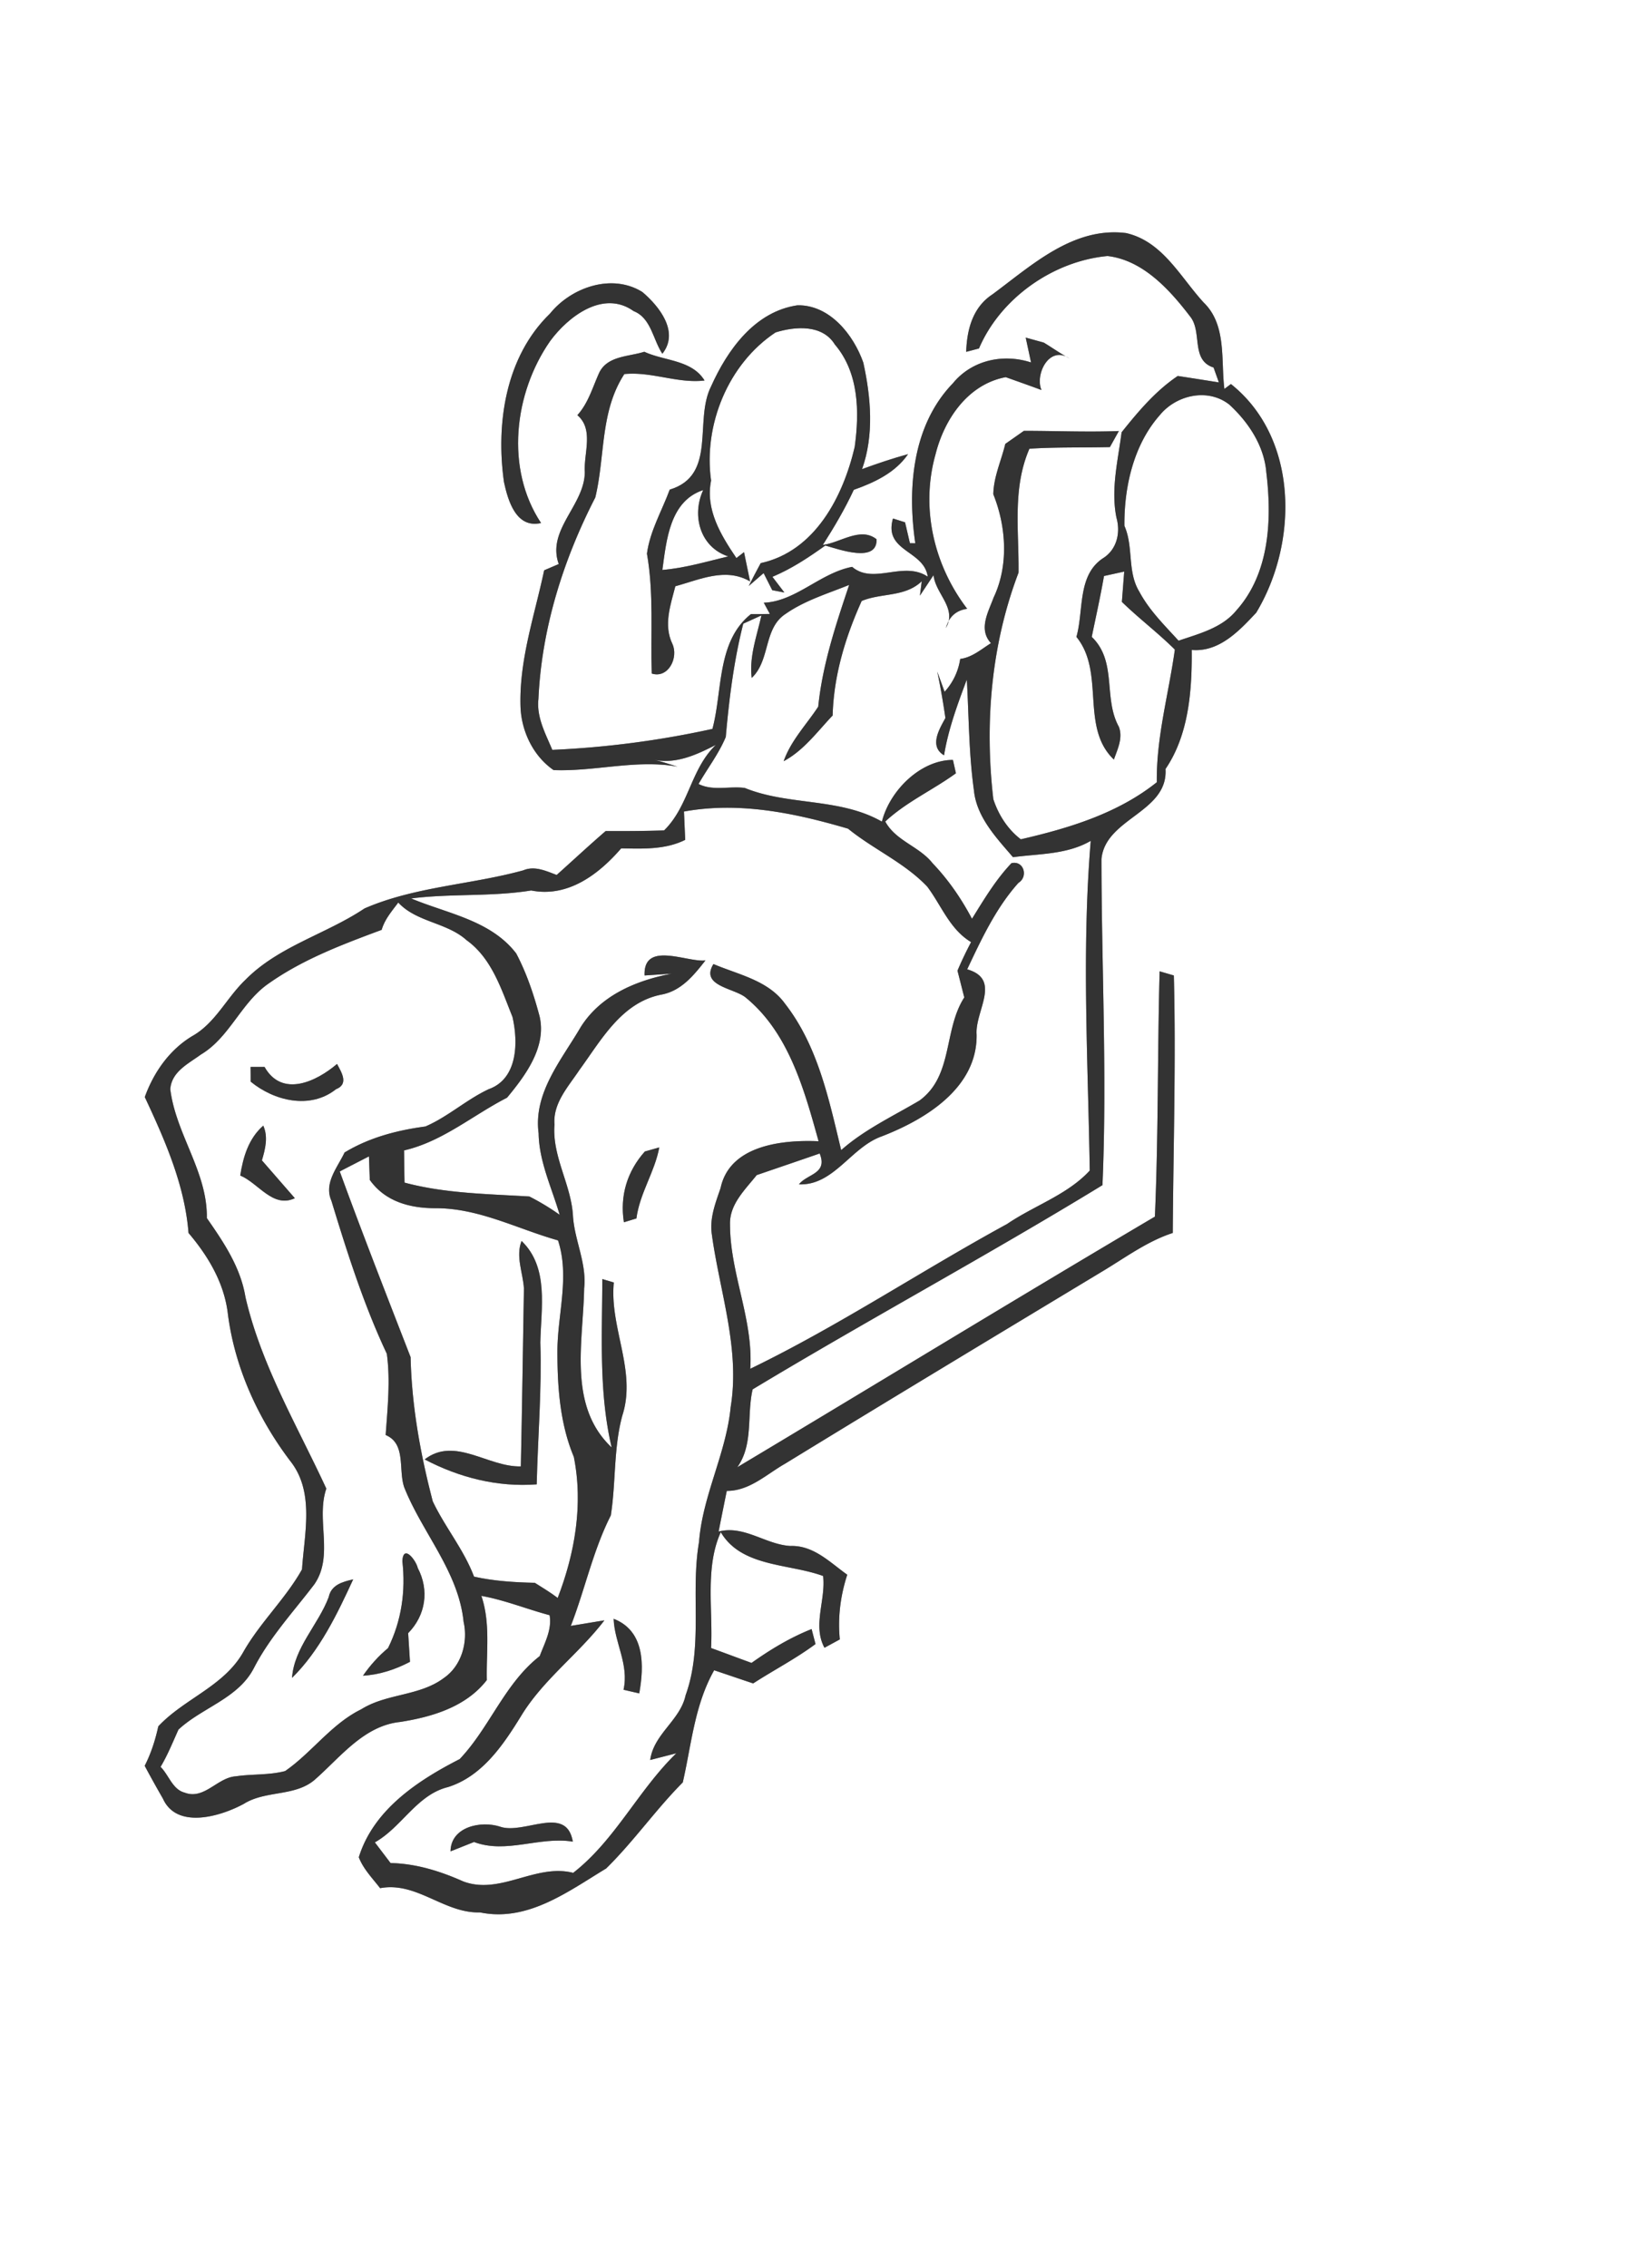 <svg width="240" height="250pt" viewBox="0 0 180 250" xmlns="http://www.w3.org/2000/svg"><rect x="0" y="0" width="180" height="250" fill="#808080" stroke="none"/><g fill="#FFF"><path d="M0 0h180v250H0V0m109.39 32.45c-2.17 1.42-2.81 3.87-2.89 6.33l1.41-.37c2.36-5.53 8.16-9.63 14.17-10.19 3.89.45 6.84 3.7 9.1 6.66 1.38 1.69.03 4.81 2.59 5.63.14.41.44 1.23.58 1.64-1.13-.18-3.4-.54-4.53-.71-2.45 1.65-4.36 3.92-6.19 6.21-.4 3.12-1.2 6.25-.57 9.4.48 1.68.04 3.55-1.51 4.5-2.81 1.89-2.08 5.75-2.9 8.65 3.2 3.93.39 9.96 4.13 13.52.4-1.14 1.02-2.37.55-3.61-1.75-3.16-.16-7.19-2.99-9.91.46-2.24.96-4.46 1.35-6.71.56-.12 1.67-.37 2.23-.49-.07.83-.19 2.5-.26 3.34 1.88 1.83 3.98 3.41 5.84 5.26-.68 4.89-2.05 9.64-1.99 14.62-4.3 3.44-9.69 5.07-14.99 6.29-1.45-1.11-2.47-2.71-3.03-4.43-.97-8.4-.24-17.02 2.78-24.96.06-4.6-.7-9.28 1.2-13.66 2.96-.19 5.91-.11 8.87-.18.25-.44.74-1.33.99-1.77-3.49.13-6.98-.02-10.47-.02-.51.36-1.54 1.08-2.05 1.44-.44 1.84-1.29 3.64-1.32 5.55 1.43 3.56 1.71 7.86.03 11.39-.59 1.61-1.7 3.49-.29 5.02-1.08.68-2.08 1.57-3.39 1.74a6.87 6.87 0 0 1-1.72 3.62c-.2-.56-.61-1.67-.81-2.23.36 1.69.65 3.4.9 5.12-.66 1.21-1.83 3.11-.15 4.11.47-2.88 1.49-5.63 2.51-8.35.23 4.06.22 8.15.78 12.19.29 2.97 2.46 5.23 4.31 7.39 2.88-.39 5.95-.28 8.57-1.8-1.01 12.08-.3 24.26-.11 36.34-2.45 2.67-6.13 3.86-9.11 5.89-9.5 5.18-18.58 11.25-28.31 15.96.35-5.43-2.22-10.48-2.23-15.87-.09-2.25 1.66-3.86 2.94-5.48 2.31-.79 4.63-1.58 6.94-2.38.92 2.26-1.38 2.23-2.28 3.4 3.83.15 5.73-4.08 9.1-5.28 4.84-1.87 10.57-5.35 10.48-11.23-.19-2.61 2.8-6.08-1.04-7.19 1.58-3.34 3.16-6.75 5.65-9.53 1.12-.69.58-2.5-.77-2.17-1.73 1.82-3.03 4-4.35 6.13-1.17-2.22-2.6-4.3-4.34-6.12-1.47-1.87-4.05-2.45-5.22-4.6 2.33-2.17 5.25-3.47 7.79-5.32l-.33-1.47c-3.54 0-6.95 3.33-7.83 6.8-4.66-2.66-10.28-1.74-15.11-3.71-1.68-.23-3.53.36-5.1-.44.99-1.73 2.23-3.33 3-5.18.37-4.2.89-8.41 1.93-12.49l2-.91c-.5 2.27-1.36 4.52-1.07 6.89 2.08-1.96 1.27-5.46 3.74-7.06 2.12-1.48 4.63-2.23 7-3.19-1.47 4.39-2.94 8.78-3.41 13.42-1.3 1.98-3.01 3.73-3.81 6.01 2.21-1.18 3.71-3.26 5.4-5.04.12-4.41 1.4-8.63 3.2-12.62 2.17-.91 4.76-.4 6.62-2.17l-.2 1.58c.5-.75 1-1.5 1.5-2.26.23 2.1 2.63 3.64 1.36 5.84.33-1.24 1.11-1.95 2.35-2.13-3.68-4.81-5.15-11.14-3.49-17.02.97-3.88 3.57-7.73 7.74-8.51 1.31.47 2.63.93 3.94 1.42-.74-1.71.84-4.99 3.1-3.48-.99-.52-1.9-1.18-2.85-1.75-.5-.14-1.49-.41-1.99-.55.15.69.44 2.05.59 2.74-3.09-1.01-6.53-.25-8.61 2.29-4.48 4.63-5.04 11.56-4.15 17.64l-.59-.01c-.14-.57-.4-1.73-.54-2.3l-1.33-.42c-1.06 3.67 3.43 3.47 3.83 6.41-2.69-1.79-5.96.93-8.33-1.08-3.52.67-6.22 3.82-9.74 3.95l.67 1.24c-.52.01-1.57.02-2.09.02-3.77 3-3.11 8.43-4.24 12.65a103.04 103.04 0 0 1-17.65 2.31c-.75-1.79-1.75-3.59-1.53-5.6.35-7.77 2.73-15.34 6.27-22.22 1.1-4.57.51-9.47 3.2-13.6 3-.3 5.87 1.06 8.84.71-1.4-2.29-4.43-2.14-6.64-3.17-1.7.55-4.02.43-4.95 2.27-.74 1.61-1.21 3.38-2.43 4.72 1.84 1.56.7 4.18.82 6.25 0 3.67-4.23 6.37-2.87 10.16-.4.17-1.21.52-1.61.69-1.06 5.02-2.8 9.97-2.6 15.17.13 2.65 1.43 5.33 3.64 6.85 4.56.18 9.1-1.2 13.67-.38-.89-.26-1.76-.57-2.66-.77 2.46.53 4.73-.53 6.88-1.63-2.79 2.67-2.96 6.73-5.71 9.43-2.14.07-4.29.08-6.44.07-1.83 1.58-3.6 3.23-5.4 4.84-1.17-.44-2.43-1.04-3.68-.51-5.78 1.59-11.96 1.79-17.5 4.2-4.25 2.84-9.48 4.16-13.13 7.87-2.07 1.97-3.3 4.76-5.86 6.2-2.51 1.51-4.25 4-5.23 6.72 2.21 4.72 4.41 9.7 4.82 14.98 2.18 2.56 3.95 5.54 4.34 8.94.76 5.9 3.3 11.47 6.87 16.19 2.71 3.4 1.56 7.99 1.3 11.95-1.8 3.22-4.6 5.83-6.45 9.07-2.12 3.81-6.52 5.16-9.39 8.23-.33 1.51-.8 2.98-1.5 4.35.65 1.22 1.32 2.42 2.01 3.62 1.54 3.42 6.4 1.95 8.94.56 2.42-1.51 5.72-.75 7.89-2.73 2.78-2.46 5.35-5.86 9.3-6.28 3.54-.55 7.29-1.67 9.57-4.62-.07-3.12.42-6.26-.6-9.28 2.57.46 5 1.46 7.52 2.13.28 1.6-.55 3.06-1.09 4.51-3.87 3.02-5.51 7.87-8.82 11.35-4.63 2.37-9.49 5.57-11.12 10.82.5 1.3 1.51 2.32 2.35 3.41 4.04-.76 7.04 2.79 11.02 2.67 5.23 1.08 9.69-2.3 13.89-4.84 3.02-2.96 5.46-6.48 8.45-9.49.96-4.17 1.29-8.52 3.46-12.36 1.43.48 2.86.97 4.3 1.45 2.27-1.47 4.69-2.72 6.87-4.34l-.43-1.65c-2.37.94-4.55 2.26-6.62 3.73-1.49-.54-2.97-1.1-4.46-1.64.22-4.21-.69-8.9 1.07-12.77 2.28 3.87 7.5 3.44 11.28 4.83.31 2.65-1.19 5.44.15 7.91.42-.23 1.27-.69 1.69-.92-.24-2.42.07-4.82.82-7.13-1.92-1.37-3.72-3.26-6.27-3.17-2.74-.16-5.08-2.31-7.91-1.59.22-1.12.67-3.36.9-4.48 2.51.01 4.37-1.83 6.43-3 11.7-7.17 23.46-14.25 35.21-21.34 2.44-1.48 4.78-3.2 7.52-4.09.06-9.46.36-18.93.12-28.38l-1.57-.46c-.24 9.01-.13 18.04-.52 27.04-15.41 9.1-30.68 18.44-46.03 27.62 1.8-2.52 1.03-5.74 1.69-8.58 12.74-7.68 25.87-14.75 38.56-22.51.52-11.91-.1-23.97-.11-35.94.42-4.52 7.36-5.12 7.06-9.93 2.57-3.77 2.93-8.67 2.89-13.12 3.02.26 5.23-2.1 7.11-4.11 4.64-7.7 4.69-19.24-2.79-25.2l-.72.54c-.4-3.2.27-7.05-2.28-9.52-2.58-2.81-4.53-6.75-8.56-7.66-5.83-.72-10.4 3.56-14.73 6.76m-48.77 2.12c-4.89 4.74-5.98 12.08-5.07 18.56.45 2.08 1.35 5.15 4.09 4.52-3.97-5.98-2.99-14.31.99-20.04 2-2.73 5.88-5.7 9.21-3.32 1.94.76 2.13 3.15 3.17 4.7 1.9-2.4-.33-5.21-2.2-6.8-3.33-2.09-7.84-.54-10.19 2.38m17.76 8.02c-1.91 3.77.69 9.79-4.56 11.38-.86 2.34-2.18 4.56-2.51 7.06.77 4.37.39 8.8.53 13.21 1.82.58 2.98-1.75 2.27-3.28-.99-2.09-.2-4.26.33-6.34 2.68-.73 5.55-2.11 8.24-.53-.17-.81-.5-2.42-.67-3.23l-.84.65c-1.72-2.54-3.43-5.34-2.79-8.54-.86-6.14 1.89-12.87 7.11-16.33 2.17-.67 5.16-.9 6.53 1.33 2.66 3.11 2.72 7.44 2.19 11.29-1.28 5.48-4.37 11.5-10.36 12.81-.45.83-.89 1.67-1.32 2.52l1.64-1.42.95 1.88 1.34.26-1.32-1.73c2.1-.88 3.99-2.13 5.83-3.45 1.56.44 5.74 1.96 5.65-.69-1.78-1.42-4.04.41-5.92.62 1.25-1.96 2.43-3.96 3.41-6.07 2.26-.8 4.58-1.88 5.98-3.93-1.72.47-3.4 1.04-5.07 1.65 1.34-3.75.98-7.92.14-11.74-1.08-3.07-3.7-6.38-7.25-6.32-4.7.68-7.72 4.9-9.53 8.94z"/><path d="M127.83 45.77c1.82-2.24 5.32-3.04 7.69-1.16 2.1 1.94 3.82 4.53 4.06 7.45.63 5.19.37 11.12-3.29 15.21-1.59 1.95-4.11 2.57-6.38 3.35-1.55-1.7-3.24-3.36-4.33-5.41-1.35-2.21-.61-4.92-1.64-7.25-.04-4.25 1-8.92 3.89-12.19zM73.01 62.82c.45-3.27.81-7.59 4.5-8.8-1.29 2.79-.35 6.29 2.76 7.31-2.4.57-4.79 1.29-7.26 1.49zM75.39 89.45c6.11-1.11 12.21.16 18.09 1.89 2.8 2.28 6.23 3.75 8.73 6.39 1.57 2.09 2.48 4.7 4.83 6.11a41.23 41.23 0 0 0-1.5 3.15l.75 2.95c-2.31 3.58-1.2 8.63-4.93 11.36-2.94 1.74-6.06 3.19-8.64 5.47-1.35-5.58-2.56-11.48-6.19-16.14-1.86-2.58-5.14-3.2-7.89-4.37-1.46 2.38 2.12 2.63 3.48 3.63 4.8 3.86 6.53 10.21 8.11 15.9-3.97-.17-9.79.42-10.8 5.15-.55 1.62-1.21 3.27-.98 5.02.85 6.34 3.15 12.66 2.09 19.12-.49 5.12-3.1 9.75-3.49 14.89-.96 5.6.49 11.45-1.48 16.89-.59 2.76-3.51 4.25-3.9 7.13l2.88-.74c-4.19 4.06-6.75 9.59-11.37 13.18-4.15-1.06-8.04 2.49-12.13.94-2.54-1.13-5.19-1.96-8-2.02-.43-.57-1.3-1.71-1.73-2.28 2.98-1.68 4.62-5.24 8.05-6.09 3.76-1.18 6.08-4.61 8.05-7.81 2.44-4.04 6.36-6.85 9.2-10.57-.93.15-2.78.46-3.7.61 1.56-4.02 2.45-8.32 4.41-12.18.57-3.66.29-7.42 1.27-11.01 1.59-4.93-1.43-9.67-.94-14.66-.32-.1-.95-.28-1.27-.38-.01 6.2-.4 12.47 1.03 18.56-4.86-4.58-3.13-11.63-3.03-17.53.3-2.74-1.04-5.24-1.23-7.93-.17-3.48-2.32-6.58-2.04-10.12-.19-2.36 1.52-4.18 2.73-6 2.42-3.31 4.65-7.47 9.05-8.33 2.18-.4 3.57-2.12 4.86-3.77-1.98.25-6.87-2.21-6.71 1.66l2.99-.2c-3.92.75-7.85 2.39-10.05 5.92-2.11 3.61-5.21 7.22-4.62 11.68.05 3.13 1.46 6.02 2.32 8.98-1.07-.76-2.18-1.43-3.34-2.02-4.6-.28-9.28-.33-13.76-1.53-.02-.89-.04-2.66-.05-3.55 4.23-.97 7.56-3.87 11.35-5.81 2.03-2.45 4.39-5.61 3.58-8.99-.63-2.37-1.42-4.73-2.57-6.91-2.81-3.66-7.57-4.38-11.58-6.06 4.41-.56 8.85-.17 13.23-.88 4.04.8 7.43-1.76 9.92-4.64 2.39.04 4.85.16 7.06-.94-.04-.78-.1-2.34-.14-3.12m-4.31 37.47c-1.95 2.19-2.77 4.88-2.31 7.8.34-.11 1.04-.32 1.38-.42.36-2.77 2.02-5.12 2.52-7.83-.39.11-1.19.34-1.59.45m-3.44 51.51c.09 2.63 1.71 5.01 1.09 7.82.43.1 1.29.3 1.73.4.55-3.05.63-6.89-2.82-8.22m-17.98 25.63c.65-.26 1.94-.77 2.59-1.03 3.56 1.34 7.21-.64 10.89-.04-.7-4.13-5.39-.73-8.02-1.65-2.11-.69-5.43.01-5.46 2.72z"/><path d="M42.07 102.49c.33-1.16 1.13-2.07 1.83-3.01 2.01 2.18 5.35 2.18 7.53 4.15 2.78 1.99 3.84 5.43 5.06 8.46.64 2.78.59 6.82-2.62 7.96-2.46 1.15-4.49 3.04-6.97 4.11-3.13.42-6.2 1.22-8.92 2.87-.78 1.66-2.31 3.37-1.45 5.32 1.74 5.72 3.56 11.45 6.11 16.87.4 2.95.08 5.98-.13 8.95 2.28.96 1.38 3.82 2.04 5.75 1.99 5.03 5.98 9.27 6.55 14.83.51 2.24-.22 4.86-2.17 6.2-2.66 2.01-6.3 1.69-9.09 3.44-3.31 1.62-5.44 4.76-8.41 6.82-1.77.47-3.65.31-5.45.58-2.03.14-3.47 2.62-5.62 1.8-1.35-.34-1.75-1.95-2.66-2.84.78-1.31 1.35-2.73 1.97-4.11 2.63-2.45 6.61-3.43 8.33-6.81 1.75-3.39 4.35-6.18 6.64-9.19 2.2-3.16.16-7.14 1.33-10.56-3.2-6.93-7.17-13.58-8.91-21.09-.53-3.29-2.4-6.06-4.26-8.73.08-5.1-3.42-9.24-4.03-14.21.14-1.94 2.02-2.82 3.38-3.82 3.16-1.88 4.41-5.69 7.41-7.79 3.79-2.69 8.18-4.34 12.51-5.95M27.62 117.6c.01.41.01 1.22.01 1.62 2.6 2.14 6.57 3.09 9.4.84 1.46-.57.6-1.88.12-2.79-2.28 1.95-6.06 3.74-7.99.33h-1.54m-1.14 11.97c2.01.83 3.59 3.64 6.02 2.5-1.2-1.4-2.43-2.77-3.63-4.17.37-1.26.71-2.57.15-3.83-1.61 1.41-2.22 3.44-2.54 5.5m17.87 42.49c.38 3.31-.09 6.6-1.58 9.6-1.06.88-1.98 1.91-2.76 3.04 1.83-.11 3.57-.68 5.18-1.53l-.2-3.16c1.93-1.96 2.35-4.73 1.06-7.18-.18-.82-1.59-2.7-1.7-.77m-8.12 3.98c-1.15 3.05-3.81 5.56-4.04 8.9 3.04-2.99 4.98-7.03 6.74-10.86-1.17.27-2.42.6-2.7 1.96z"/><path d="M37.45 129.12c.8-.42 2.41-1.25 3.22-1.66.02.65.07 1.95.09 2.59 1.7 2.41 4.48 3.14 7.29 3.12 4.76 0 8.99 2.29 13.46 3.55 1.31 4.03-.07 8.16-.07 12.25 0 3.93.28 7.95 1.81 11.61 1.05 5.22.12 10.63-1.78 15.55-.8-.61-1.67-1.13-2.52-1.67-2.25-.05-4.5-.19-6.7-.68-1.12-2.98-3.2-5.45-4.55-8.3-1.36-5.21-2.32-10.51-2.44-15.89-2.64-6.8-5.31-13.61-7.81-20.47m20.04 7.66c-.67 1.71.15 3.49.26 5.23-.11 6.53-.2 13.07-.34 19.62-3.62.1-7.27-3.34-10.6-.77 3.8 2 8.04 3.08 12.35 2.75.12-5.21.57-10.42.4-15.63.07-3.79.98-8.26-2.07-11.2z"/></g><g fill="#333"><path d="M109.39 32.45c4.33-3.2 8.9-7.48 14.73-6.76 4.03.91 5.98 4.85 8.56 7.66 2.55 2.47 1.88 6.32 2.28 9.52l.72-.54c7.48 5.96 7.43 17.5 2.79 25.2-1.88 2.01-4.09 4.37-7.11 4.11.04 4.45-.32 9.35-2.89 13.12.3 4.81-6.64 5.41-7.06 9.93.01 11.97.63 24.03.11 35.94-12.69 7.76-25.82 14.83-38.56 22.51-.66 2.84.11 6.06-1.69 8.58 15.35-9.18 30.62-18.52 46.03-27.62.39-9 .28-18.03.52-27.04l1.57.46c.24 9.45-.06 18.92-.12 28.38-2.74.89-5.08 2.61-7.52 4.09-11.75 7.09-23.51 14.17-35.21 21.34-2.06 1.17-3.92 3.01-6.43 3-.23 1.12-.68 3.36-.9 4.48 2.83-.72 5.17 1.43 7.91 1.59 2.55-.09 4.35 1.8 6.27 3.17-.75 2.31-1.06 4.71-.82 7.13-.42.23-1.27.69-1.69.92-1.34-2.47.16-5.26-.15-7.91-3.78-1.39-9-.96-11.28-4.83-1.76 3.87-.85 8.56-1.07 12.77 1.49.54 2.97 1.1 4.46 1.64 2.07-1.47 4.25-2.79 6.62-3.73l.43 1.65c-2.18 1.62-4.6 2.87-6.87 4.34-1.44-.48-2.87-.97-4.3-1.45-2.17 3.84-2.5 8.19-3.46 12.36-2.99 3.01-5.43 6.53-8.45 9.49-4.2 2.54-8.66 5.92-13.89 4.84-3.98.12-6.98-3.43-11.02-2.67-.84-1.09-1.85-2.11-2.35-3.41 1.63-5.25 6.49-8.45 11.12-10.82 3.31-3.48 4.95-8.33 8.82-11.35.54-1.45 1.37-2.91 1.09-4.51-2.52-.67-4.95-1.67-7.52-2.13 1.02 3.02.53 6.16.6 9.28-2.28 2.95-6.03 4.07-9.57 4.62-3.95.42-6.52 3.82-9.3 6.28-2.17 1.98-5.47 1.22-7.89 2.73-2.54 1.39-7.4 2.86-8.94-.56-.69-1.2-1.36-2.4-2.01-3.62.7-1.37 1.17-2.84 1.5-4.35 2.87-3.07 7.27-4.42 9.39-8.23 1.85-3.24 4.65-5.85 6.45-9.07.26-3.96 1.41-8.55-1.3-11.95-3.57-4.72-6.11-10.29-6.87-16.19-.39-3.4-2.16-6.38-4.34-8.94-.41-5.28-2.61-10.26-4.82-14.98.98-2.72 2.72-5.21 5.23-6.72 2.56-1.44 3.79-4.23 5.86-6.2 3.65-3.71 8.88-5.03 13.13-7.87 5.54-2.41 11.72-2.61 17.5-4.2 1.25-.53 2.51.07 3.68.51 1.8-1.61 3.57-3.26 5.4-4.84 2.15.01 4.3 0 6.44-.07 2.75-2.7 2.92-6.76 5.71-9.43-2.15 1.1-4.42 2.16-6.88 1.63.9.2 1.77.51 2.66.77-4.57-.82-9.11.56-13.67.38-2.21-1.52-3.51-4.2-3.64-6.85-.2-5.2 1.54-10.15 2.6-15.17.4-.17 1.21-.52 1.61-.69-1.36-3.79 2.87-6.49 2.87-10.16-.12-2.07 1.02-4.69-.82-6.25 1.22-1.34 1.69-3.11 2.43-4.72.93-1.84 3.25-1.72 4.95-2.27 2.21 1.03 5.24.88 6.64 3.17-2.97.35-5.84-1.01-8.84-.71-2.69 4.13-2.1 9.03-3.2 13.6-3.54 6.88-5.92 14.45-6.27 22.22-.22 2.01.78 3.81 1.53 5.6 5.93-.26 11.84-1.03 17.65-2.31 1.13-4.22.47-9.65 4.24-12.65.52 0 1.57-.01 2.09-.02l-.67-1.24c3.52-.13 6.22-3.28 9.74-3.95 2.37 2.01 5.64-.71 8.33 1.08-.4-2.94-4.89-2.74-3.83-6.41l1.33.42c.14.57.4 1.73.54 2.3l.59.01c-.89-6.08-.33-13.01 4.15-17.64 2.08-2.54 5.52-3.3 8.61-2.29-.15-.69-.44-2.05-.59-2.74.5.14 1.49.41 1.99.55.95.57 1.86 1.23 2.85 1.75-2.26-1.51-3.84 1.77-3.1 3.48-1.31-.49-2.63-.95-3.94-1.42-4.17.78-6.77 4.63-7.74 8.51-1.66 5.88-.19 12.21 3.49 17.02-1.24.18-2.02.89-2.35 2.13 1.27-2.2-1.13-3.74-1.36-5.84-.5.76-1 1.51-1.5 2.26l.2-1.58c-1.86 1.77-4.45 1.26-6.62 2.17-1.8 3.99-3.08 8.21-3.2 12.62-1.69 1.78-3.19 3.86-5.4 5.04.8-2.28 2.51-4.03 3.81-6.01.47-4.64 1.94-9.03 3.41-13.42-2.37.96-4.88 1.71-7 3.19-2.47 1.6-1.66 5.1-3.74 7.06-.29-2.37.57-4.62 1.07-6.89l-2 .91c-1.04 4.08-1.56 8.29-1.93 12.49-.77 1.85-2.01 3.45-3 5.18 1.57.8 3.42.21 5.1.44 4.83 1.97 10.45 1.05 15.11 3.71.88-3.47 4.29-6.8 7.83-6.8l.33 1.47c-2.54 1.85-5.46 3.15-7.79 5.32 1.17 2.15 3.75 2.73 5.22 4.6 1.74 1.82 3.17 3.9 4.34 6.12 1.32-2.13 2.62-4.31 4.35-6.13 1.35-.33 1.89 1.48.77 2.17-2.49 2.78-4.07 6.19-5.65 9.53 3.84 1.11.85 4.58 1.04 7.19.09 5.88-5.64 9.36-10.48 11.23-3.37 1.2-5.27 5.43-9.1 5.28.9-1.17 3.2-1.14 2.28-3.4-2.31.8-4.63 1.59-6.94 2.38-1.28 1.62-3.03 3.23-2.94 5.48.01 5.39 2.58 10.44 2.23 15.87 9.73-4.71 18.81-10.78 28.31-15.96 2.98-2.03 6.66-3.22 9.11-5.89-.19-12.08-.9-24.26.11-36.34-2.62 1.52-5.69 1.41-8.57 1.8-1.85-2.16-4.02-4.42-4.31-7.39-.56-4.04-.55-8.13-.78-12.19-1.02 2.72-2.04 5.47-2.51 8.35-1.68-1-.51-2.9.15-4.11-.25-1.72-.54-3.43-.9-5.12.2.56.61 1.67.81 2.23a6.87 6.87 0 0 0 1.72-3.62c1.31-.17 2.31-1.06 3.39-1.74-1.41-1.53-.3-3.41.29-5.02 1.68-3.53 1.4-7.83-.03-11.39.03-1.91.88-3.71 1.32-5.55.51-.36 1.54-1.08 2.05-1.44 3.49 0 6.98.15 10.47.02-.25.44-.74 1.33-.99 1.77-2.96.07-5.91-.01-8.87.18-1.9 4.38-1.14 9.06-1.2 13.66-3.02 7.94-3.75 16.56-2.78 24.96.56 1.72 1.58 3.32 3.03 4.43 5.3-1.22 10.69-2.85 14.99-6.29-.06-4.98 1.31-9.73 1.99-14.62-1.86-1.85-3.96-3.43-5.84-5.26.07-.84.19-2.51.26-3.34-.56.12-1.67.37-2.23.49-.39 2.25-.89 4.47-1.35 6.71 2.83 2.72 1.24 6.75 2.99 9.91.47 1.24-.15 2.47-.55 3.61-3.74-3.56-.93-9.59-4.13-13.52.82-2.9.09-6.76 2.9-8.65 1.55-.95 1.99-2.82 1.51-4.5-.63-3.15.17-6.28.57-9.4 1.83-2.29 3.74-4.56 6.19-6.21 1.13.17 3.4.53 4.53.71-.14-.41-.44-1.23-.58-1.64-2.56-.82-1.21-3.94-2.59-5.63-2.26-2.96-5.21-6.21-9.1-6.66-6.01.56-11.81 4.66-14.17 10.19l-1.41.37c.08-2.46.72-4.91 2.89-6.33m18.44 13.32c-2.89 3.27-3.93 7.94-3.89 12.19 1.03 2.33.29 5.04 1.64 7.25 1.09 2.05 2.78 3.71 4.33 5.41 2.27-.78 4.79-1.4 6.38-3.35 3.66-4.09 3.92-10.02 3.29-15.21-.24-2.92-1.96-5.51-4.06-7.45-2.37-1.88-5.87-1.08-7.69 1.16M75.39 89.45c.04.78.1 2.34.14 3.12-2.21 1.1-4.67.98-7.06.94-2.49 2.88-5.88 5.44-9.92 4.64-4.38.71-8.82.32-13.23.88 4.01 1.68 8.77 2.4 11.58 6.06 1.15 2.18 1.94 4.54 2.57 6.91.81 3.38-1.55 6.54-3.58 8.99-3.79 1.94-7.12 4.84-11.35 5.81.01.89.03 2.66.05 3.55 4.48 1.2 9.16 1.25 13.76 1.53 1.16.59 2.27 1.26 3.34 2.02-.86-2.96-2.27-5.85-2.32-8.98-.59-4.46 2.51-8.07 4.62-11.68 2.2-3.53 6.13-5.17 10.05-5.92l-2.99.2c-.16-3.87 4.73-1.41 6.71-1.66-1.29 1.65-2.68 3.37-4.86 3.77-4.4.86-6.63 5.02-9.05 8.33-1.21 1.82-2.92 3.64-2.73 6-.28 3.54 1.87 6.64 2.04 10.12.19 2.69 1.53 5.19 1.23 7.93-.1 5.9-1.83 12.95 3.03 17.53-1.43-6.09-1.04-12.36-1.03-18.56.32.1.95.28 1.27.38-.49 4.99 2.53 9.73.94 14.66-.98 3.59-.7 7.35-1.27 11.01-1.96 3.86-2.85 8.16-4.41 12.18.92-.15 2.77-.46 3.7-.61-2.84 3.72-6.76 6.53-9.2 10.57-1.97 3.2-4.29 6.63-8.05 7.81-3.43.85-5.07 4.41-8.05 6.09.43.57 1.3 1.71 1.73 2.28 2.81.06 5.46.89 8 2.02 4.09 1.55 7.98-2 12.13-.94 4.62-3.59 7.18-9.12 11.37-13.18l-2.88.74c.39-2.88 3.31-4.37 3.9-7.13 1.97-5.44.52-11.29 1.48-16.89.39-5.14 3-9.77 3.49-14.89 1.06-6.46-1.24-12.78-2.09-19.12-.23-1.75.43-3.4.98-5.02 1.01-4.73 6.83-5.32 10.8-5.15-1.58-5.69-3.31-12.04-8.11-15.9-1.36-1-4.94-1.25-3.48-3.63 2.75 1.17 6.03 1.79 7.89 4.37 3.63 4.66 4.84 10.56 6.19 16.14 2.58-2.28 5.7-3.73 8.64-5.47 3.73-2.73 2.62-7.78 4.93-11.36l-.75-2.95c.45-1.07.96-2.12 1.5-3.15-2.35-1.41-3.26-4.02-4.83-6.11-2.5-2.64-5.93-4.11-8.73-6.39-5.88-1.73-11.98-3-18.09-1.89m-33.32 13.04c-4.33 1.61-8.72 3.26-12.51 5.95-3 2.1-4.25 5.91-7.41 7.79-1.36 1-3.24 1.88-3.38 3.82.61 4.97 4.11 9.11 4.03 14.21 1.86 2.67 3.73 5.44 4.26 8.73 1.74 7.51 5.71 14.16 8.91 21.09-1.17 3.42.87 7.4-1.33 10.56-2.29 3.01-4.89 5.8-6.64 9.19-1.72 3.38-5.7 4.36-8.33 6.81-.62 1.38-1.19 2.8-1.97 4.11.91.89 1.31 2.5 2.66 2.84 2.15.82 3.59-1.66 5.62-1.8 1.8-.27 3.68-.11 5.45-.58 2.97-2.06 5.1-5.2 8.41-6.82 2.79-1.75 6.43-1.43 9.09-3.44 1.95-1.34 2.68-3.96 2.17-6.2-.57-5.56-4.56-9.8-6.55-14.83-.66-1.93.24-4.79-2.04-5.75.21-2.97.53-6 .13-8.95-2.55-5.42-4.37-11.15-6.11-16.87-.86-1.95.67-3.66 1.45-5.32 2.72-1.65 5.79-2.45 8.92-2.87 2.48-1.07 4.51-2.96 6.97-4.11 3.21-1.14 3.26-5.18 2.62-7.96-1.22-3.03-2.28-6.47-5.06-8.46-2.18-1.97-5.52-1.97-7.53-4.15-.7.94-1.5 1.85-1.83 3.01m-4.62 26.63c2.5 6.86 5.17 13.67 7.81 20.47.12 5.38 1.08 10.68 2.44 15.89 1.35 2.85 3.43 5.32 4.55 8.3 2.2.49 4.45.63 6.7.68.85.54 1.72 1.06 2.52 1.67 1.9-4.92 2.83-10.33 1.78-15.55-1.53-3.66-1.81-7.68-1.81-11.61 0-4.09 1.38-8.22.07-12.25-4.47-1.26-8.7-3.55-13.46-3.55-2.81.02-5.59-.71-7.29-3.12-.02-.64-.07-1.94-.09-2.59-.81.41-2.42 1.24-3.22 1.66z"/><path d="M60.62 34.57c2.35-2.92 6.86-4.47 10.19-2.38 1.87 1.59 4.1 4.4 2.2 6.8-1.04-1.55-1.23-3.94-3.17-4.7-3.33-2.38-7.21.59-9.21 3.32-3.98 5.73-4.96 14.06-.99 20.04-2.74.63-3.64-2.44-4.09-4.52-.91-6.48.18-13.82 5.07-18.56zM78.38 42.59c1.81-4.04 4.83-8.26 9.53-8.94 3.55-.06 6.17 3.25 7.25 6.32.84 3.82 1.2 7.99-.14 11.74 1.67-.61 3.35-1.18 5.07-1.65-1.4 2.05-3.72 3.13-5.98 3.93-.98 2.11-2.16 4.11-3.41 6.07 1.88-.21 4.14-2.04 5.92-.62.09 2.65-4.09 1.13-5.65.69-1.84 1.32-3.73 2.57-5.83 3.45l1.32 1.73-1.34-.26-.95-1.88-1.64 1.42c.43-.85.87-1.69 1.32-2.52 5.99-1.31 9.08-7.33 10.36-12.81.53-3.85.47-8.18-2.19-11.29-1.37-2.23-4.36-2-6.53-1.33-5.22 3.46-7.97 10.19-7.11 16.33-.64 3.2 1.07 6 2.79 8.54l.84-.65c.17.81.5 2.42.67 3.23-2.69-1.58-5.56-.2-8.24.53-.53 2.08-1.32 4.25-.33 6.34.71 1.53-.45 3.86-2.27 3.28-.14-4.41.24-8.84-.53-13.21.33-2.5 1.65-4.72 2.51-7.06 5.25-1.59 2.65-7.61 4.56-11.38m-5.37 20.23c2.47-.2 4.86-.92 7.26-1.49-3.11-1.02-4.05-4.52-2.76-7.31-3.69 1.21-4.05 5.53-4.5 8.8zM27.62 117.6h1.54c1.93 3.41 5.71 1.62 7.99-.33.48.91 1.34 2.22-.12 2.79-2.83 2.25-6.8 1.3-9.4-.84 0-.4 0-1.21-.01-1.62zM26.48 129.57c.32-2.06.93-4.09 2.54-5.5.56 1.26.22 2.57-.15 3.83 1.2 1.4 2.43 2.77 3.63 4.17-2.43 1.14-4.01-1.67-6.02-2.5zM71.08 126.92c.4-.11 1.2-.34 1.59-.45-.5 2.71-2.16 5.06-2.52 7.83-.34.1-1.04.31-1.38.42-.46-2.92.36-5.61 2.31-7.8zM57.49 136.78c3.05 2.94 2.14 7.41 2.07 11.2.17 5.21-.28 10.42-.4 15.63-4.31.33-8.55-.75-12.35-2.75 3.33-2.57 6.98.87 10.6.77.14-6.55.23-13.09.34-19.62-.11-1.74-.93-3.52-.26-5.23zM44.35 172.06c.11-1.93 1.52-.05 1.7.77 1.29 2.45.87 5.22-1.06 7.18l.2 3.16c-1.61.85-3.35 1.42-5.18 1.53.78-1.13 1.7-2.16 2.76-3.04 1.49-3 1.96-6.29 1.58-9.6zM36.23 176.04c.28-1.36 1.53-1.69 2.7-1.96-1.76 3.83-3.7 7.87-6.74 10.86.23-3.34 2.89-5.85 4.04-8.9zM67.64 178.43c3.45 1.33 3.37 5.17 2.82 8.22-.44-.1-1.3-.3-1.73-.4.62-2.81-1-5.19-1.09-7.82zM49.66 204.06c.03-2.71 3.35-3.41 5.46-2.72 2.63.92 7.32-2.48 8.02 1.65-3.68-.6-7.33 1.38-10.89.04-.65.26-1.94.77-2.59 1.03z"/></g></svg>